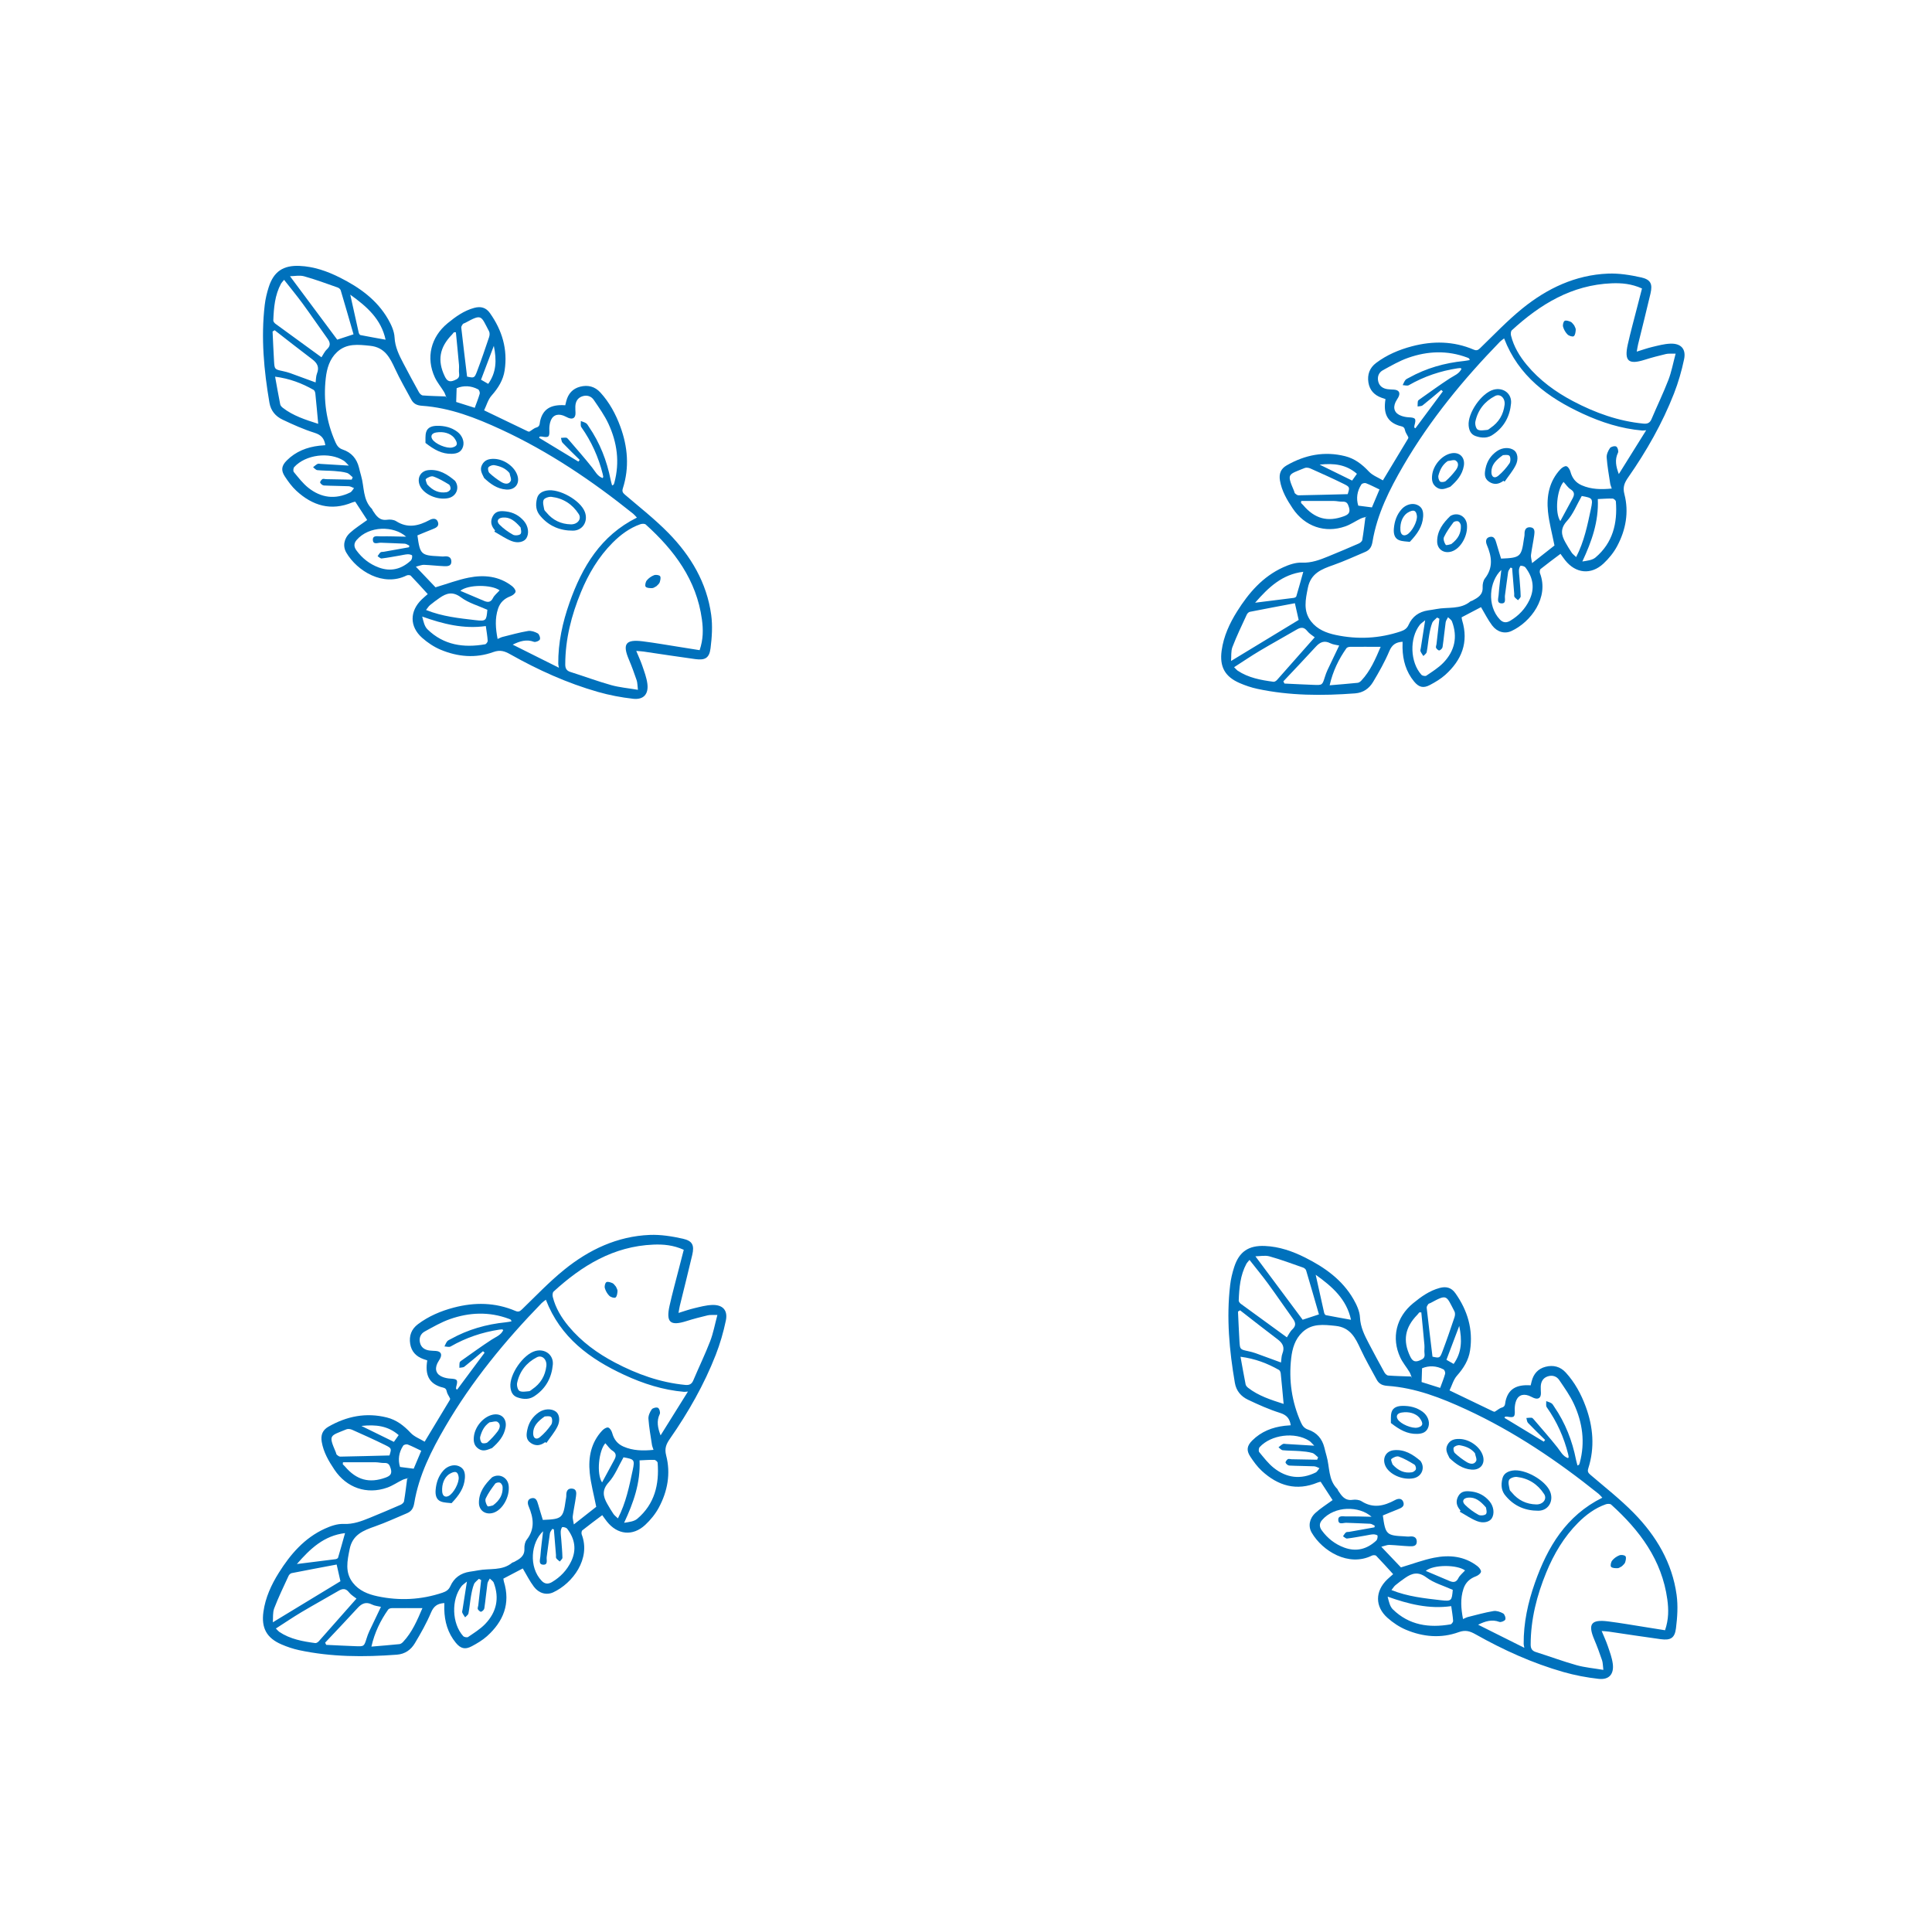 <?xml version="1.0" encoding="UTF-8"?><svg id="_イヤー_1" xmlns="http://www.w3.org/2000/svg" viewBox="0 0 500.727 500"><defs><style>.cls-1{fill:none;}.cls-2{fill:#0071bc;}</style></defs><g><path class="cls-2" d="M105.979,383.033c-.55,.158-1.134,.243-1.642,.487-1.346,.648-2.6,1.533-3.996,2.024-5.297,1.865-10.52,.028-13.657-4.645-1.498-2.232-2.839-4.519-3.3-7.23-.293-1.726,.188-3.035,1.739-3.924,4.746-2.723,9.776-3.726,15.141-2.386,2.475,.618,4.406,2.099,6.158,3.976,.955,1.024,2.432,1.562,3.638,2.297,2.275-3.769,4.355-7.211,6.428-10.658,.092-.154,.217-.387,.163-.512-.276-.64-.762-1.23-.879-1.889-.175-.982-.915-.916-1.547-1.122-3.014-.983-4.117-3.127-3.488-6.88-.33-.114-.674-.23-1.017-.352-1.878-.67-3.093-1.957-3.409-3.938-.328-2.058,.299-3.815,2.003-5.094,2.781-2.087,5.926-3.421,9.263-4.301,5.417-1.429,10.776-1.37,15.999,.853,.725,.308,1.111,.18,1.68-.37,3.604-3.484,7.075-7.146,10.959-10.292,6.431-5.208,13.753-8.684,22.173-9.031,2.856-.117,5.796,.359,8.604,.986,2.498,.558,3.002,1.702,2.421,4.199-1.022,4.389-2.139,8.756-3.207,13.134-.132,.54-.205,1.095-.352,1.899,1.457-.445,2.714-.898,4.005-1.205,1.543-.366,3.109-.796,4.678-.858,2.763-.109,4.15,1.36,3.586,4.048-.632,3.015-1.5,6.017-2.621,8.886-3.019,7.723-7.112,14.892-11.841,21.691-.961,1.381-1.493,2.5-1.004,4.384,1.212,4.67,.363,9.269-1.9,13.495-.888,1.658-2.149,3.205-3.53,4.492-3.227,3.006-7.197,2.578-9.931-.872-.404-.51-.77-1.05-1.208-1.65-1.761,1.327-3.487,2.592-5.155,3.929-.214,.172-.281,.772-.164,1.077,2.422,6.325-2.377,12.672-7.377,14.988-1.737,.804-3.698,.293-5.014-1.443-1.086-1.433-1.891-3.081-2.884-4.741-1.5,.786-3.227,1.692-5.028,2.636,.039,.243,.051,.516,.129,.769,1.757,5.713-.125,10.336-4.376,14.153-1.169,1.05-2.575,1.877-3.972,2.619-1.707,.907-2.865,.595-4.094-.894-2.09-2.533-2.936-5.507-3.005-8.741-.011-.506,.01-1.013,.016-1.571-1.735,.1-2.741,.766-3.452,2.456-1.157,2.75-2.649,5.377-4.184,7.945-1.012,1.693-2.533,2.815-4.673,2.976-8.506,.639-16.98,.622-25.363-1.18-1.55-.333-3.083-.856-4.54-1.485-3.849-1.661-5.256-4.255-4.679-8.436,.511-3.7,2.043-7.021,4.001-10.143,3.007-4.797,6.64-9.009,11.915-11.412,1.504-.685,3.243-1.298,4.842-1.227,2.525,.112,4.684-.722,6.887-1.623,2.647-1.083,5.283-2.193,7.903-3.339,.37-.162,.834-.557,.894-.905,.332-1.94,.553-3.899,.812-5.851l.449-.199-0-0v-0Zm35.497-46.194c-.439,.347-.797,.571-1.083,.865-9.493,9.776-18.112,20.238-24.991,32.05-3.616,6.209-6.846,12.601-8.034,19.782-.222,1.344-.732,2.151-1.891,2.639-2.739,1.154-5.443,2.409-8.242,3.394-3.059,1.076-5.859,2.132-6.615,5.899-.614,3.058-1.273,6.013,.834,8.721,1.605,2.062,3.935,2.987,6.385,3.506,5.685,1.206,11.305,.93,16.845-.928,.968-.325,1.623-.764,2.038-1.695,.967-2.172,2.685-3.384,5.023-3.744,.735-.113,1.472-.215,2.202-.357,2.943-.571,6.184,.189,8.777-1.959,.135-.112,.35-.123,.512-.209,1.41-.751,2.778-1.477,2.679-3.47-.038-.761,.141-1.712,.591-2.288,2.194-2.809,1.775-5.674,.513-8.661-.339-.803-.393-1.806,.7-2.09,1.16-.302,1.483,.634,1.742,1.544,.391,1.374,.825,2.737,1.229,4.068,4.989-.203,5.268-.448,5.921-5.092,.059-.418,.175-.838,.162-1.254-.032-1.04,.319-1.849,1.449-1.776,1.28,.083,1.181,1.16,1.059,2.04-.239,1.718-.611,3.417-.838,5.136-.072,.544,.14,1.126,.283,2.112l5.804-4.564c-.623-3.153-1.392-5.945-1.684-8.787-.414-4.027,.327-7.862,3.223-10.966,.39-.418,1.118-.9,1.551-.793,.447,.111,.896,.859,1.044,1.409,.443,1.651,1.344,2.835,2.917,3.527,2.478,1.09,5.05,1.116,7.795,.853-.169-.536-.347-.922-.407-1.325-.337-2.239-.747-4.474-.908-6.727-.057-.805,.375-1.751,.855-2.445,.255-.367,1.245-.606,1.623-.396,.36,.2,.653,1.203,.459,1.6-.894,1.829-.525,3.592,.211,5.539,2.286-3.661,4.572-7.323,7.09-11.356-.553,.041-.792,.091-1.025,.071-5.44-.472-10.56-2.114-15.478-4.392-8.942-4.141-16.565-9.702-20.32-19.481l-0,0Zm44.456,3.948c-1.134,.034-1.85-.059-2.506,.097-1.85,.438-3.696,.916-5.508,1.492-4.198,1.334-5.352,.349-4.385-3.981,.725-3.248,1.618-6.459,2.44-9.685,.414-1.624,.837-3.246,1.241-4.81-2.728-1.232-5.295-1.446-7.877-1.341-10.322,.419-18.513,5.433-25.865,12.175-.271,.249-.309,.952-.202,1.381,.713,2.873,2.237,5.37,4.087,7.598,3.31,3.986,7.444,7.002,12.017,9.408,5.726,3.013,11.728,5.173,18.218,5.8,.997,.096,1.66-.148,2.086-1.156,1.434-3.399,3.052-6.724,4.378-10.162,.81-2.101,1.216-4.358,1.876-6.813v0Zm-67.736,19.165l.298,.171c2.368-3.186,4.735-6.371,7.103-9.557l-.413-.381c-1.604,1.343-3.187,2.711-4.829,4.005-.314,.248-.859,.203-1.297,.293,.017-.457-.012-.923,.072-1.368,.036-.192,.284-.371,.472-.503,2.594-1.822,5.155-3.696,7.812-5.421,1.115-.724,2.411-1.158,3.024-2.483-.156-.099-.232-.187-.307-.186-.233,.003-.467,.029-.698,.064-4.488,.68-8.709,2.112-12.656,4.379-.396,.227-1.053,0-1.588-.016,.228-.446,.398-.938,.704-1.322,.22-.276,.615-.419,.943-.602,4.444-2.47,9.225-3.832,14.268-4.337,.476-.048,.947-.151,1.466-.236-.112-.271-.123-.388-.184-.427-.157-.099-.331-.173-.506-.238-5.103-1.902-10.236-1.69-15.278,.084-2.273,.8-4.403,2.04-6.53,3.204-1.07,.585-1.516,1.678-1.222,2.904,.296,1.238,1.213,1.852,2.431,2.02,.555,.077,1.12,.075,1.68,.116,1.286,.095,1.701,.846,1.093,1.997-.217,.411-.505,.785-.702,1.204-.769,1.636-.239,2.97,1.467,3.583,.607,.219,1.27,.352,1.915,.384,1.811,.091,2.002,.333,1.5,2.13-.047,.169-.027,.358-.038,.537l-0-0v-0Zm-25.803,54.348c-.586-.475-1.398-.93-1.925-1.607-.852-1.096-1.671-1.029-2.742-.402-3.193,1.868-6.441,3.644-9.619,5.536-2.199,1.31-4.319,2.753-6.612,4.225,.514,.506,.683,.733,.905,.882,2.817,1.879,6.048,2.458,9.312,2.893,.283,.038,.696-.233,.915-.479,3.227-3.624,6.431-7.268,9.766-11.048Zm-5.141-8.831c-3.924,.742-7.802,1.462-11.669,2.23-.306,.061-.657,.41-.796,.713-1.281,2.783-2.624,5.545-3.718,8.402-.425,1.11-.26,2.447-.359,3.625,6.016-3.652,11.781-7.152,17.523-10.638-.274-1.21-.569-2.515-.98-4.332v0Zm33.76,4.418c-.656,.554-1.097,.816-1.391,1.193-2.709,3.471-2.518,9.689,.43,12.94,.238,.262,1.003,.407,1.265,.228,1.523-1.041,3.136-2.032,4.406-3.343,2.95-3.049,3.772-6.685,2.243-10.72-.162-.428-.674-.724-1.024-1.081-.211,.437-.547,.856-.611,1.314-.298,2.13-.488,4.275-.802,6.403-.051,.346-.484,.775-.829,.885-.207,.066-.691-.358-.856-.666-.124-.232,.072-.628,.11-.953,.253-2.199,.501-4.398,.751-6.597l-.592-.311c-.436,.459-1.052,.847-1.267,1.393-.39,.991-.597,2.067-.779,3.124-.255,1.475-.368,2.976-.653,4.445-.074,.38-.564,.679-.863,1.015-.254-.405-.561-.787-.739-1.223-.093-.228,.031-.55,.074-.827,.35-2.253,.703-4.505,1.128-7.216Zm19.741-13.042c-3.138,2.905-3.792,9.271-.353,12.862,.78,.815,1.659,.901,2.657,.31,2.195-1.302,3.88-3.083,4.98-5.369,1.442-3,.967-5.836-1.018-8.429-.238-.311-.839-.478-1.256-.453-.174,.011-.416,.695-.434,1.081-.032,.695,.083,1.397,.134,2.096,.115,1.585,.272,3.17,.307,4.757,.007,.324-.445,.659-.685,.989-.313-.278-.684-.516-.916-.85-.137-.196-.047-.546-.07-.827-.181-2.218-.364-4.436-.546-6.654l-.414-.124c-.213,.379-.554,.738-.616,1.14-.314,2.034-.538,4.083-.831,6.121-.108,.752,.407,2.035-.851,2.014-1.372-.023-.851-1.344-.795-2.108,.159-2.182,.46-4.354,.709-6.556Zm-31.27,19.925c-2.783-.006-5.342-.024-7.901,0-.333,.003-.806,.127-.973,.365-1.989,2.833-3.502,5.888-4.349,9.604,2.574-.22,4.925-.401,7.269-.643,.33-.034,.69-.306,.934-.565,2.348-2.492,3.652-5.573,5.02-8.762Zm-25.218,8.945l.281,.57c2.551,.118,5.102,.257,7.654,.347,2.164,.076,2.157,.049,2.809-2.007,.198-.625,.416-1.25,.694-1.843,.984-2.102,1.997-4.19,3.031-6.349-.764-.186-1.6-.238-2.287-.587-1.566-.796-2.67-.315-3.771,.891-2.766,3.028-5.603,5.99-8.412,8.979Zm16.675-48.514c.558-1.776,.598-1.856-1.139-2.711-2.805-1.381-5.66-2.663-8.516-3.936-.435-.194-1.068-.301-1.48-.132-4.335,1.773-4.728,1.366-2.77,5.956,.092,.215,.104,.506,.258,.641,.252,.221,.594,.489,.894,.484,4.191-.074,8.382-.19,12.754-.301v0h0Zm64.821,1.273c.262,5.812-1.579,10.989-4.007,16.179,1.265-.196,2.582-.334,3.416-1.041,4.486-3.802,5.716-8.886,5.275-14.516-.022-.281-.542-.736-.843-.746-1.206-.04-2.416,.064-3.842,.124v0Zm-4.16-.796c-1.302,2.276-2.214,4.696-3.831,6.475-1.806,1.987-1.488,3.64-.393,5.573,.508,.896,1.037,1.783,1.616,2.634,.265,.389,.675,.678,1.157,1.147,2.1-4.074,2.93-8.307,3.827-12.484,.597-2.781,.382-2.827-2.376-3.344v0Zm-84.657,27.66c3.578-.443,6.8-.835,10.02-1.253,.238-.031,.599-.205,.653-.387,.617-2.066,1.185-4.146,1.809-6.372-5.425,.646-8.984,3.987-12.481,8.012Zm11.943-26.366l-.046,.507c.191,.193,.395,.375,.57,.581,2.974,3.514,6.314,4.416,10.52,2.877,1.157-.424,1.771-.937,1.324-2.37-.3-.963-.583-1.463-1.646-1.417-.74,.032-1.488-.179-2.234-.184-2.83-.02-5.66-0-8.489,.004v0Zm20.297-2.984c-1.239-.587-2.354-1.177-3.523-1.628-.314-.121-.991,.05-1.162,.31-1.157,1.76-1.386,3.675-.822,5.51,1.291,.166,2.413,.309,3.541,.454l1.964-4.647v-0Zm47.701-1.951c-1.697,1.888-2.337,7.931-.841,10.153,1.113-2.055,2.157-3.969,3.187-5.892,.493-.92,.564-1.681-.521-2.355-.687-.427-1.162-1.194-1.824-1.907v0Zm-54.798-.355l1.243-1.756c-2.776-2.405-5.908-2.784-9.666-2.377l8.424,4.132Z"/><path class="cls-2" d="M138.769,361.649c-1.463,1.119-3.06,1.064-4.67,.503-1.239-.432-1.699-1.457-1.813-2.705-.296-3.23,3.323-8.471,6.46-9.322,2.49-.676,4.761,.998,4.53,3.543-.299,3.292-1.731,6.049-4.507,7.982v0Zm-.815-1.608c2.137-1.437,3.348-3.464,3.647-5.997,.206-1.743-1.134-2.975-2.466-2.286-2.714,1.405-4.469,3.646-5.106,6.632-.14,.655,.141,1.82,.606,2.083,.642,.364,1.647,.141,2.488,.075,.288-.023,.554-.33,.83-.507Z"/><path class="cls-2" d="M127.527,375.285c-1.117,.397-2.19,1.017-3.43,.234-1.25-.79-1.424-1.964-1.271-3.261,.306-2.595,2.488-5.1,4.856-5.62,2.218-.487,3.739,1.016,3.354,3.247-.398,2.309-1.815,3.91-3.509,5.4v0Zm-.658-6.67c-1.427,.978-2.014,2.315-2.404,3.706-.135,.48,.06,1.262,.405,1.599,.245,.239,1.166,.161,1.483-.119,.953-.842,1.831-1.798,2.598-2.814,.572-.758,.956-1.828,.006-2.479-.457-.313-1.377,.051-2.088,.108v0Z"/><path class="cls-2" d="M127.532,382.866c1.865-1.114,4.064-.002,4.306,2.175,.318,2.863-1.577,6.243-3.927,7.007-1.996,.648-3.776-.505-3.787-2.582-.015-2.76,1.533-4.78,3.408-6.6v-0Zm.238,7.277c1.835-1.375,2.6-2.898,2.494-4.795-.022-.395-.347-.962-.678-1.1-.337-.14-1.051,.004-1.256,.279-.902,1.209-1.802,2.453-2.439,3.808-.24,.511,.077,1.469,.455,1.999,.157,.221,1.136-.144,1.425-.191Z"/><path class="cls-2" d="M141.31,373.74c-1.194,.903-2.435,1.112-3.737,.238-1.348-.905-1.168-2.228-.89-3.527,.396-1.848,1.399-3.336,2.951-4.409,1.441-.997,3.33-1.041,4.461-.182,.873,.663,1.182,2.277,.363,3.891-.76,1.497-1.883,2.811-2.846,4.205l-.303-.215Zm-.141-6.651c-1.841,1.309-2.982,2.509-2.987,4.364-.004,1.307,.807,1.793,1.779,.985,1.107-.921,2.094-2.041,2.91-3.229,.322-.469,.315-1.652-.034-1.968-.404-.367-1.349-.138-1.667-.152v-0Z"/><path class="cls-2" d="M117.034,389.563c-.813-.116-1.878-.081-2.785-.441-1.267-.503-1.438-1.831-1.345-2.98,.152-1.881,.734-3.651,2.066-5.102,1.016-1.107,2.637-1.616,3.933-1.079,1.381,.572,1.681,1.7,1.585,3.095-.174,2.533-1.484,4.429-3.454,6.508v0Zm-.697-7.47c-1.188,.878-1.858,2.495-1.738,4.418,.074,1.186,.749,1.619,1.62,1.212,1.308-.612,2.851-3.492,2.65-4.946-.194-1.403-.892-1.72-2.532-.685Z"/><path class="cls-2" d="M159.64,333.456c.139,.366,.429,.764,.403,1.14-.041,.589-.13,1.391-.514,1.671-.294,.214-1.233-.077-1.601-.436-.539-.525-.961-1.271-1.167-1.999-.132-.465,.054-1.316,.393-1.536,.343-.222,1.089,.035,1.588,.248,.351,.15,.583,.577,.897,.911v0Z"/></g><g><path class="cls-2" d="M354.33,133.897c-.55,.158-1.134,.243-1.642,.487-1.346,.648-2.6,1.533-3.996,2.024-5.297,1.865-10.52,.028-13.657-4.645-1.498-2.232-2.839-4.519-3.3-7.23-.293-1.726,.188-3.035,1.739-3.924,4.746-2.723,9.776-3.726,15.141-2.386,2.475,.618,4.406,2.099,6.158,3.976,.955,1.024,2.432,1.562,3.638,2.297,2.275-3.769,4.355-7.211,6.428-10.658,.092-.154,.217-.387,.163-.512-.276-.64-.762-1.23-.879-1.889-.175-.982-.915-.916-1.547-1.122-3.014-.983-4.117-3.127-3.488-6.88-.33-.114-.674-.23-1.017-.352-1.878-.67-3.093-1.957-3.409-3.938-.328-2.058,.299-3.815,2.003-5.094,2.781-2.087,5.926-3.421,9.263-4.301,5.417-1.429,10.776-1.37,15.999,.853,.725,.308,1.111,.18,1.68-.37,3.604-3.484,7.075-7.146,10.959-10.292,6.431-5.208,13.753-8.684,22.173-9.031,2.856-.117,5.796,.359,8.604,.986,2.498,.558,3.002,1.702,2.421,4.199-1.022,4.389-2.139,8.756-3.207,13.134-.132,.54-.205,1.095-.352,1.899,1.457-.445,2.714-.898,4.005-1.205,1.543-.366,3.109-.796,4.678-.858,2.763-.109,4.15,1.36,3.586,4.048-.632,3.015-1.5,6.017-2.621,8.886-3.019,7.723-7.112,14.892-11.841,21.691-.961,1.381-1.493,2.5-1.004,4.384,1.212,4.67,.363,9.269-1.9,13.495-.888,1.658-2.149,3.205-3.53,4.492-3.227,3.006-7.197,2.578-9.931-.872-.404-.51-.77-1.05-1.208-1.65-1.761,1.327-3.487,2.592-5.155,3.929-.214,.172-.281,.772-.164,1.077,2.422,6.325-2.377,12.672-7.377,14.988-1.737,.804-3.698,.293-5.014-1.443-1.086-1.433-1.891-3.081-2.884-4.741-1.5,.786-3.227,1.692-5.028,2.636,.039,.243,.051,.516,.129,.769,1.757,5.713-.125,10.336-4.376,14.153-1.169,1.05-2.575,1.877-3.972,2.619-1.707,.907-2.865,.595-4.094-.894-2.09-2.533-2.936-5.507-3.005-8.741-.011-.506,.01-1.013,.016-1.571-1.735,.1-2.741,.766-3.452,2.456-1.157,2.75-2.649,5.377-4.184,7.945-1.012,1.693-2.533,2.815-4.673,2.976-8.506,.639-16.98,.622-25.363-1.18-1.55-.333-3.083-.856-4.54-1.485-3.849-1.661-5.256-4.255-4.679-8.436,.511-3.7,2.043-7.021,4.001-10.143,3.008-4.797,6.64-9.009,11.915-11.412,1.504-.685,3.243-1.298,4.842-1.227,2.525,.112,4.684-.722,6.887-1.623,2.647-1.083,5.283-2.193,7.903-3.339,.37-.162,.834-.557,.894-.905,.332-1.94,.553-3.899,.812-5.851l.449-.199h-0Zm35.497-46.194c-.439,.347-.797,.571-1.083,.865-9.493,9.776-18.112,20.238-24.991,32.05-3.616,6.209-6.846,12.601-8.034,19.782-.222,1.344-.732,2.151-1.891,2.639-2.739,1.154-5.443,2.409-8.242,3.394-3.059,1.076-5.859,2.132-6.615,5.899-.614,3.058-1.273,6.013,.834,8.721,1.605,2.062,3.935,2.987,6.385,3.506,5.685,1.206,11.305,.93,16.845-.928,.968-.325,1.623-.764,2.038-1.695,.967-2.172,2.685-3.384,5.023-3.744,.735-.113,1.472-.215,2.202-.357,2.943-.571,6.184,.189,8.777-1.959,.135-.112,.35-.123,.512-.209,1.41-.751,2.778-1.477,2.679-3.47-.038-.761,.141-1.712,.591-2.288,2.194-2.809,1.775-5.674,.513-8.661-.339-.803-.393-1.806,.7-2.09,1.16-.302,1.483,.634,1.742,1.544,.391,1.374,.825,2.737,1.229,4.068,4.989-.203,5.268-.448,5.921-5.092,.059-.418,.175-.838,.162-1.254-.032-1.04,.319-1.849,1.449-1.776,1.28,.083,1.181,1.16,1.059,2.04-.239,1.718-.611,3.417-.838,5.136-.072,.544,.14,1.126,.283,2.112,2.315-1.82,4.238-3.332,5.804-4.564-.623-3.153-1.392-5.945-1.684-8.787-.414-4.027,.327-7.862,3.223-10.966,.39-.418,1.118-.9,1.551-.793,.447,.111,.896,.859,1.044,1.409,.443,1.651,1.344,2.835,2.917,3.527,2.478,1.09,5.05,1.116,7.795,.853-.169-.536-.347-.922-.407-1.325-.337-2.239-.747-4.474-.908-6.727-.057-.805,.375-1.751,.855-2.445,.255-.367,1.245-.606,1.623-.396,.36,.2,.653,1.203,.459,1.6-.894,1.829-.525,3.592,.211,5.539,2.286-3.661,4.572-7.323,7.09-11.356-.553,.041-.792,.091-1.025,.071-5.44-.472-10.56-2.114-15.478-4.392-8.942-4.141-16.565-9.702-20.32-19.481v-0h0Zm44.456,3.948c-1.134,.034-1.85-.059-2.506,.097-1.85,.438-3.696,.916-5.508,1.492-4.198,1.334-5.352,.349-4.385-3.981,.725-3.248,1.618-6.459,2.44-9.685,.414-1.624,.837-3.246,1.241-4.81-2.728-1.232-5.295-1.446-7.877-1.341-10.322,.419-18.513,5.433-25.865,12.175-.271,.249-.309,.952-.202,1.381,.713,2.873,2.237,5.37,4.087,7.598,3.31,3.986,7.444,7.002,12.017,9.408,5.726,3.013,11.728,5.173,18.219,5.8,.997,.096,1.66-.148,2.086-1.156,1.434-3.399,3.052-6.724,4.378-10.162,.81-2.101,1.216-4.358,1.876-6.813v0Zm-67.736,19.165l.298,.171c2.368-3.186,4.735-6.371,7.103-9.557l-.413-.381c-1.604,1.343-3.187,2.711-4.829,4.005-.314,.248-.859,.203-1.297,.293,.017-.457-.012-.923,.072-1.368,.036-.192,.284-.371,.472-.503,2.594-1.822,5.155-3.696,7.812-5.421,1.115-.724,2.411-1.158,3.024-2.483-.156-.099-.232-.187-.307-.186-.233,.003-.467,.029-.698,.064-4.488,.68-8.709,2.112-12.656,4.379-.396,.227-1.053,0-1.588-.016,.228-.446,.398-.938,.704-1.322,.22-.276,.615-.419,.943-.602,4.444-2.47,9.225-3.832,14.268-4.337,.476-.048,.947-.151,1.466-.236-.112-.271-.123-.388-.184-.427-.157-.099-.331-.173-.506-.238-5.103-1.902-10.237-1.69-15.278,.084-2.273,.8-4.402,2.04-6.53,3.204-1.069,.585-1.516,1.678-1.222,2.904,.296,1.238,1.213,1.852,2.431,2.02,.555,.077,1.12,.075,1.68,.116,1.286,.095,1.701,.846,1.093,1.997-.217,.411-.505,.785-.702,1.204-.769,1.636-.239,2.97,1.467,3.583,.607,.219,1.27,.352,1.915,.384,1.811,.091,2.002,.333,1.5,2.13-.047,.169-.027,.358-.038,.537v0h0Zm-25.803,54.348c-.586-.475-1.398-.93-1.925-1.607-.852-1.096-1.671-1.029-2.742-.402-3.193,1.868-6.441,3.644-9.619,5.536-2.199,1.31-4.319,2.753-6.612,4.225,.514,.506,.683,.733,.905,.882,2.817,1.879,6.048,2.458,9.312,2.893,.283,.038,.696-.233,.915-.479,3.227-3.624,6.431-7.268,9.766-11.049v-0h0Zm-5.141-8.831c-3.924,.742-7.802,1.462-11.669,2.23-.306,.061-.657,.41-.796,.713-1.281,2.783-2.624,5.545-3.718,8.402-.425,1.11-.26,2.447-.359,3.625,6.016-3.652,11.781-7.152,17.523-10.638l-.98-4.332Zm33.76,4.418c-.656,.554-1.097,.816-1.391,1.193-2.709,3.471-2.518,9.689,.43,12.94,.238,.262,1.003,.407,1.265,.228,1.523-1.041,3.136-2.032,4.406-3.343,2.95-3.049,3.772-6.685,2.243-10.72-.162-.428-.674-.724-1.024-1.081-.211,.437-.547,.856-.611,1.314-.298,2.13-.488,4.275-.802,6.403-.051,.346-.484,.775-.829,.885-.207,.066-.691-.358-.856-.666-.124-.232,.072-.628,.11-.953,.253-2.199,.501-4.398,.751-6.597l-.592-.311c-.436,.459-1.052,.847-1.267,1.393-.39,.991-.597,2.067-.779,3.124-.255,1.475-.368,2.976-.653,4.445-.074,.38-.564,.679-.863,1.015-.254-.405-.561-.787-.739-1.223-.093-.228,.031-.55,.074-.827,.35-2.253,.703-4.505,1.128-7.216l0,0-0-0Zm19.741-13.042c-3.138,2.905-3.792,9.271-.353,12.862,.78,.815,1.659,.901,2.657,.31,2.195-1.302,3.88-3.083,4.98-5.369,1.442-3,.967-5.836-1.018-8.429-.238-.311-.839-.478-1.256-.453-.174,.011-.416,.695-.434,1.081-.032,.695,.083,1.397,.134,2.096,.115,1.585,.272,3.17,.307,4.757,.007,.324-.445,.659-.685,.989-.313-.278-.684-.516-.916-.85-.137-.196-.047-.546-.07-.827-.181-2.218-.364-4.436-.546-6.654l-.414-.124c-.213,.379-.554,.738-.616,1.14-.314,2.034-.538,4.083-.831,6.121-.108,.752,.407,2.035-.851,2.014-1.372-.023-.851-1.344-.795-2.108,.159-2.182,.46-4.354,.709-6.556l-0,0Zm-31.27,19.925c-2.783-.006-5.342-.024-7.901,0-.333,.003-.806,.127-.973,.365-1.989,2.833-3.502,5.888-4.349,9.604,2.574-.22,4.925-.401,7.269-.643,.33-.034,.69-.306,.934-.565,2.348-2.492,3.652-5.573,5.02-8.762v0h-0Zm-25.218,8.945l.281,.57c2.551,.118,5.102,.257,7.654,.347,2.164,.076,2.157,.049,2.809-2.007,.198-.625,.416-1.25,.694-1.843,.984-2.102,1.997-4.19,3.031-6.349-.764-.186-1.6-.238-2.287-.587-1.566-.796-2.67-.315-3.771,.891-2.766,3.028-5.603,5.99-8.412,8.979h0Zm16.675-48.514c.558-1.776,.598-1.856-1.139-2.711-2.805-1.381-5.66-2.663-8.516-3.936-.435-.194-1.068-.3-1.48-.132-4.335,1.773-4.728,1.366-2.77,5.956,.092,.215,.104,.506,.258,.641,.252,.221,.594,.489,.894,.484,4.191-.074,8.382-.19,12.754-.301h0Zm64.821,1.273c.262,5.812-1.579,10.989-4.007,16.179,1.265-.196,2.582-.334,3.416-1.041,4.486-3.802,5.716-8.886,5.275-14.516-.022-.281-.542-.736-.843-.746-1.206-.04-2.416,.064-3.842,.124h0Zm-4.16-.796c-1.302,2.276-2.214,4.696-3.831,6.475-1.806,1.987-1.488,3.64-.393,5.573,.508,.896,1.037,1.783,1.616,2.634,.265,.389,.675,.678,1.157,1.147,2.1-4.074,2.93-8.307,3.827-12.484,.597-2.781,.382-2.827-2.376-3.344h-0Zm-84.657,27.66c3.578-.443,6.8-.835,10.02-1.253,.238-.031,.599-.205,.653-.387,.617-2.066,1.185-4.146,1.809-6.372-5.425,.646-8.984,3.987-12.481,8.012Zm11.943-26.366l-.046,.507c.191,.193,.395,.375,.57,.581,2.974,3.514,6.314,4.416,10.52,2.877,1.157-.424,1.771-.937,1.324-2.37-.3-.963-.583-1.463-1.646-1.417-.74,.032-1.488-.179-2.234-.184-2.83-.02-5.66-0-8.489,.004h0l0,0Zm20.297-2.984c-1.239-.587-2.354-1.177-3.523-1.628-.314-.121-.991,.05-1.162,.31-1.157,1.76-1.386,3.675-.822,5.51,1.291,.166,2.413,.309,3.542,.454l1.964-4.647h0Zm47.701-1.951c-1.697,1.888-2.337,7.931-.841,10.153,1.113-2.055,2.157-3.969,3.187-5.892,.493-.92,.564-1.681-.521-2.355-.687-.427-1.162-1.194-1.824-1.907Zm-54.798-.355l1.243-1.756c-2.776-2.405-5.908-2.784-9.666-2.377,2.996,1.47,5.614,2.754,8.424,4.132h0Z"/><path class="cls-2" d="M387.121,112.514c-1.463,1.119-3.06,1.064-4.67,.503-1.239-.432-1.699-1.457-1.813-2.705-.296-3.23,3.323-8.471,6.46-9.322,2.49-.676,4.761,.998,4.53,3.543-.299,3.292-1.731,6.049-4.507,7.982h0Zm-.815-1.608c2.137-1.437,3.348-3.464,3.647-5.997,.206-1.743-1.134-2.975-2.466-2.286-2.714,1.405-4.469,3.646-5.106,6.632-.14,.655,.141,1.82,.606,2.083,.642,.364,1.647,.141,2.488,.075,.288-.023,.554-.33,.83-.507Z"/><path class="cls-2" d="M375.878,126.15c-1.117,.397-2.19,1.017-3.43,.234-1.25-.79-1.424-1.964-1.271-3.261,.306-2.595,2.487-5.1,4.856-5.62,2.218-.487,3.739,1.016,3.354,3.247-.398,2.309-1.815,3.91-3.509,5.4h-0Zm-.658-6.67c-1.427,.978-2.014,2.315-2.404,3.706-.135,.48,.06,1.262,.405,1.599,.245,.239,1.166,.161,1.483-.119,.953-.842,1.831-1.798,2.598-2.814,.572-.758,.956-1.828,.006-2.479-.457-.313-1.377,.051-2.088,.108h-0Z"/><path class="cls-2" d="M375.883,133.731c1.865-1.114,4.064-.002,4.306,2.175,.318,2.863-1.577,6.243-3.927,7.007-1.996,.648-3.776-.505-3.787-2.582-.015-2.76,1.533-4.78,3.408-6.6v0Zm.238,7.277c1.835-1.375,2.6-2.898,2.494-4.795-.022-.395-.347-.962-.678-1.1-.337-.14-1.051,.004-1.256,.279-.902,1.209-1.802,2.453-2.439,3.808-.24,.511,.077,1.469,.455,1.999,.157,.221,1.136-.144,1.425-.191h-0Z"/><path class="cls-2" d="M389.661,124.605c-1.194,.903-2.435,1.112-3.737,.238-1.348-.905-1.168-2.228-.89-3.527,.396-1.848,1.399-3.336,2.951-4.409,1.441-.997,3.33-1.041,4.461-.182,.873,.663,1.182,2.277,.363,3.891-.76,1.497-1.883,2.811-2.846,4.205l-.303-.215h-0Zm-.141-6.651c-1.841,1.309-2.982,2.509-2.987,4.364-.004,1.307,.807,1.793,1.779,.985,1.107-.921,2.094-2.041,2.91-3.229,.322-.469,.315-1.652-.034-1.968-.404-.367-1.349-.138-1.667-.152h-0Z"/><path class="cls-2" d="M365.385,140.428c-.813-.116-1.878-.081-2.785-.441-1.267-.503-1.438-1.831-1.345-2.98,.152-1.881,.734-3.651,2.066-5.102,1.016-1.107,2.637-1.616,3.933-1.079,1.381,.572,1.681,1.7,1.585,3.095-.174,2.533-1.484,4.429-3.454,6.508Zm-.697-7.47c-1.188,.878-1.858,2.495-1.738,4.418,.074,1.186,.749,1.619,1.62,1.212,1.308-.612,2.851-3.492,2.65-4.946-.194-1.403-.892-1.72-2.532-.685h0l-0-0Z"/><path class="cls-2" d="M407.991,84.321c.14,.366,.429,.764,.403,1.14-.041,.589-.13,1.391-.514,1.671-.294,.214-1.233-.077-1.6-.436-.539-.525-.961-1.271-1.167-1.999-.132-.465,.054-1.316,.393-1.536,.343-.222,1.089,.035,1.588,.248,.351,.15,.583,.577,.897,.912Z"/></g><g><path class="cls-2" d="M115.728,103.167c-.209-.532-.349-1.106-.64-1.589-.772-1.279-1.772-2.444-2.393-3.787-2.357-5.097-1.022-10.47,3.334-14.034,2.081-1.702,4.23-3.253,6.886-3.968,1.69-.455,3.039-.099,4.071,1.361,3.159,4.467,4.632,9.38,3.805,14.848-.382,2.523-1.673,4.585-3.377,6.506-.929,1.048-1.325,2.569-1.943,3.839,3.967,1.909,7.59,3.654,11.217,5.392,.162,.077,.406,.18,.525,.114,.611-.335,1.152-.874,1.798-1.053,.961-.266,.825-.998,.971-1.646,.694-3.093,2.724-4.394,6.52-4.122,.082-.339,.165-.693,.254-1.046,.49-1.933,1.656-3.264,3.598-3.765,2.018-.521,3.826-.062,5.261,1.513,2.341,2.572,3.965,5.576,5.157,8.816,1.934,5.258,2.381,10.599,.661,16.008-.239,.75-.074,1.123,.527,1.637,3.809,3.259,7.782,6.368,11.281,9.938,5.792,5.91,9.944,12.872,11.084,21.221,.387,2.832,.19,5.804-.169,8.659-.32,2.54-1.411,3.149-3.952,2.807-4.466-.603-8.918-1.303-13.378-1.952-.55-.08-1.109-.1-1.924-.171,.58,1.408,1.151,2.617,1.577,3.874,.51,1.502,1.086,3.02,1.296,4.576,.369,2.74-.962,4.259-3.691,3.952-3.061-.344-6.132-.925-9.094-1.77-7.973-2.277-15.497-5.674-22.712-9.74-1.466-.826-2.63-1.25-4.459-.585-4.534,1.648-9.193,1.236-13.614-.617-1.735-.727-3.394-1.837-4.805-3.09-3.297-2.929-3.246-6.921-.07-9.969,.47-.451,.973-.866,1.528-1.358-1.488-1.628-2.91-3.226-4.398-4.761-.191-.197-.795-.206-1.088-.061-6.068,3.009-12.84-1.169-15.618-5.928-.965-1.653-.641-3.654,.963-5.128,1.324-1.217,2.889-2.173,4.448-3.319-.925-1.419-1.989-3.053-3.099-4.757-.239,.062-.509,.1-.753,.201-5.522,2.289-10.301,.851-14.503-3.02-1.155-1.064-2.112-2.386-2.982-3.707-1.064-1.614-.863-2.796,.503-4.16,2.324-2.32,5.206-3.443,8.418-3.817,.503-.059,1.01-.086,1.565-.132-.263-1.717-1.021-2.657-2.771-3.205-2.847-.892-5.603-2.13-8.305-3.415-1.781-.848-3.042-2.256-3.404-4.371-1.439-8.408-2.222-16.845-1.221-25.361,.185-1.574,.561-3.15,1.049-4.66,1.29-3.989,3.74-5.635,7.956-5.455,3.732,.159,7.183,1.371,10.476,3.025,5.06,2.541,9.596,5.759,12.486,10.784,.824,1.433,1.598,3.106,1.679,4.705,.127,2.524,1.161,4.595,2.266,6.703,1.328,2.533,2.682,5.052,4.071,7.553,.196,.353,.633,.778,.986,.804,1.963,.148,3.934,.182,5.902,.256l.24,.428h-0Zm49.34,30.976c-.387-.404-.643-.739-.963-.996-10.629-8.527-21.858-16.12-34.266-21.853-6.523-3.014-13.191-5.625-20.453-6.13-1.359-.094-2.211-.526-2.806-1.633-1.407-2.618-2.913-5.191-4.157-7.885-1.36-2.944-2.676-5.632-6.497-6.028-3.102-.322-6.107-.699-8.603,1.653-1.902,1.792-2.602,4.2-2.888,6.688-.663,5.774,.141,11.342,2.515,16.682,.415,.933,.913,1.544,1.88,1.868,2.254,.757,3.622,2.354,4.201,4.647,.182,.721,.353,1.446,.563,2.159,.846,2.876,.396,6.174,2.78,8.553,.124,.124,.155,.337,.257,.49,.881,1.332,1.733,2.626,3.708,2.34,.754-.109,1.718-.021,2.334,.372,3.003,1.919,5.816,1.231,8.671-.307,.768-.414,1.76-.561,2.147,.499,.41,1.126-.491,1.536-1.373,1.88-1.331,.519-2.647,1.079-3.933,1.608,.673,4.948,.944,5.202,5.628,5.414,.422,.019,.851,.095,1.264,.043,1.032-.13,1.871,.143,1.905,1.275,.039,1.282-1.043,1.286-1.931,1.247-1.733-.075-3.459-.285-5.192-.35-.549-.02-1.108,.246-2.075,.481l5.091,5.348c3.08-.918,5.787-1.947,8.588-2.506,3.97-.792,7.858-.417,11.221,2.173,.453,.349,1.002,1.028,.936,1.469-.068,.455-.771,.973-1.304,1.172-1.602,.597-2.696,1.606-3.236,3.237-.851,2.57-.634,5.133-.113,7.841,.518-.219,.885-.432,1.281-.531,2.197-.547,4.384-1.167,6.611-1.539,.796-.133,1.779,.208,2.515,.621,.39,.219,.721,1.182,.548,1.578-.165,.377-1.136,.764-1.549,.608-1.906-.718-3.626-.184-5.494,.733,3.861,1.93,7.722,3.86,11.975,5.986-.093-.546-.166-.78-.168-1.014-.044-5.46,1.107-10.712,2.91-15.823,3.278-9.293,8.094-17.407,17.475-22.069l0,0Zm.268,44.63c-.141-1.126-.116-1.847-.333-2.486-.611-1.801-1.261-3.593-2.005-5.342-1.724-4.053-.853-5.295,3.549-4.742,3.302,.415,6.583,1.001,9.873,1.515,1.656,.259,3.31,.527,4.906,.781,.969-2.832,.94-5.408,.592-7.968-1.392-10.236-7.157-17.918-14.563-24.6-.273-.247-.977-.218-1.394-.071-2.792,.981-5.135,2.735-7.178,4.787-3.655,3.672-6.267,8.072-8.231,12.852-2.459,5.985-4.042,12.164-4.053,18.685-.002,1.001,.304,1.639,1.348,1.967,3.519,1.106,6.982,2.403,10.53,3.399,2.168,.608,4.453,.799,6.96,1.224Zm-25.476-65.624l-.142,.313c3.395,2.056,6.79,4.112,10.185,6.168l.341-.447c-1.488-1.47-3-2.917-4.443-4.43-.276-.289-.283-.836-.414-1.263,.457-.026,.918-.099,1.368-.057,.194,.018,.396,.248,.545,.423,2.059,2.41,4.166,4.783,6.134,7.265,.826,1.041,1.38,2.291,2.758,2.776,.083-.165,.164-.249,.156-.323-.025-.232-.073-.462-.13-.689-1.101-4.404-2.925-8.471-5.555-12.186-.264-.372-.099-1.048-.134-1.583,.466,.185,.972,.307,1.383,.576,.296,.193,.475,.572,.688,.882,2.878,4.191,4.686,8.822,5.665,13.795,.092,.469,.239,.928,.373,1.437,.259-.137,.375-.159,.408-.224,.083-.165,.141-.346,.189-.526,1.412-5.26,.716-10.35-1.527-15.201-1.011-2.187-2.447-4.19-3.807-6.198-.684-1.009-1.813-1.35-3.007-.943-1.204,.411-1.729,1.382-1.782,2.611-.024,.559,.031,1.122,.043,1.683,.027,1.289-.681,1.773-1.885,1.277-.429-.177-.829-.429-1.265-.585-1.701-.611-2.979,.043-3.429,1.798-.16,.625-.23,1.298-.201,1.943,.081,1.812-.143,2.025-1.979,1.694-.173-.031-.359,.007-.538,.013l-0-0Zm-56.542-20.555c.418-.628,.794-1.48,1.418-2.068,1.011-.951,.866-1.76,.141-2.767-2.162-3.002-4.236-6.068-6.42-9.053-1.512-2.066-3.149-4.04-4.83-6.183-.455,.559-.666,.749-.792,.984-1.605,2.982-1.876,6.253-2.001,9.544-.011,.285,.297,.671,.563,.865,3.912,2.87,7.843,5.716,11.921,8.679Zm8.306-5.952c-1.109-3.837-2.192-7.629-3.323-11.407-.089-.299-.47-.615-.785-.725-2.891-1.012-5.768-2.089-8.715-2.908-1.145-.318-2.46-.028-3.642-.015,4.204,5.644,8.232,11.052,12.245,16.44l4.22-1.385Zm-1.21,34.027c-.613-.6-.916-1.015-1.319-1.272-3.711-2.369-9.884-1.591-12.842,1.65-.239,.262-.31,1.037-.107,1.281,1.18,1.418,2.319,2.93,3.745,4.07,3.314,2.649,7.012,3.124,10.884,1.221,.411-.202,.657-.74,.979-1.121-.455-.169-.904-.463-1.366-.484-2.149-.095-4.302-.082-6.45-.194-.349-.018-.817-.408-.959-.742-.085-.2,.291-.722,.582-.915,.219-.145,.632,.013,.96,.019,2.213,.044,4.426,.083,6.639,.124l.253-.619c-.498-.39-.942-.967-1.506-1.13-1.023-.295-2.114-.399-3.184-.481-1.493-.114-2.998-.085-4.486-.23-.385-.038-.729-.497-1.092-.763,.379-.291,.731-.633,1.148-.851,.218-.114,.551-.021,.831-.004,2.276,.135,4.551,.275,7.29,.441h-0Zm14.848,18.421c-3.188-2.849-9.588-2.899-12.838,.864-.737,.854-.741,1.737-.057,2.674,1.504,2.063,3.435,3.572,5.815,4.45,3.123,1.153,5.901,.412,8.295-1.809,.287-.266,.397-.881,.332-1.293-.027-.172-.731-.349-1.117-.33-.695,.034-1.383,.215-2.074,.332-1.567,.264-3.13,.57-4.707,.755-.322,.038-.698-.38-1.049-.589,.247-.338,.449-.729,.759-.992,.183-.155,.54-.098,.816-.147,2.191-.389,4.382-.781,6.573-1.172l.084-.424c-.397-.176-.787-.482-1.193-.506-2.055-.12-4.115-.15-6.172-.249-.759-.037-1.988,.598-2.086-.657-.107-1.368,1.258-.974,2.024-.991,2.188-.048,4.378,.047,6.594,.086l0-0Zm-22.789-29.249c-.257-2.771-.48-5.32-.746-7.865-.035-.331-.203-.79-.455-.934-3.008-1.712-6.193-2.93-9.972-3.423,.462,2.542,.864,4.865,1.326,7.176,.065,.325,.37,.658,.65,.876,2.703,2.102,5.893,3.11,9.197,4.17Zm-11.287-24.26l-.541,.333c.124,2.551,.226,5.103,.378,7.653,.128,2.162,.155,2.152,2.264,2.607,.641,.138,1.284,.297,1.9,.517,2.185,.781,4.359,1.592,6.607,2.418,.113-.778,.086-1.616,.368-2.332,.644-1.635,.061-2.688-1.243-3.67-3.275-2.468-6.492-5.012-9.733-7.526Zm49.872,12.019c1.821,.388,1.904,.42,2.591-1.39,1.11-2.923,2.117-5.886,3.114-8.85,.152-.451,.198-1.092-.009-1.486-2.175-4.148-1.806-4.578-6.191-2.195-.205,.111-.494,.151-.614,.317-.196,.272-.431,.638-.397,.935,.469,4.166,.981,8.327,1.504,12.669h-0Zm4.854,64.652c-5.762,.81-11.089-.534-16.485-2.461,.314,1.24,.576,2.539,1.359,3.303,4.208,4.107,9.386,4.852,14.95,3.881,.278-.049,.682-.609,.663-.909-.074-1.204-.292-2.399-.487-3.813Zm.399-4.217c-2.388-1.081-4.884-1.761-6.808-3.203-2.148-1.61-3.764-1.138-5.585,.135-.844,.59-1.678,1.201-2.469,1.858-.362,.3-.611,.736-1.032,1.26,4.254,1.706,8.547,2.132,12.79,2.631,2.825,.332,2.851,.113,3.105-2.681h-0Zm-35.531-81.666c.778,3.52,1.473,6.691,2.194,9.856,.053,.234,.261,.577,.447,.614,2.115,.419,4.24,.789,6.515,1.199-1.155-5.34-4.817-8.567-9.155-11.669Zm27.376,9.748l-.51,.002c-.174,.208-.336,.429-.525,.623-3.217,3.292-3.8,6.703-1.871,10.744,.531,1.112,1.1,1.674,2.484,1.094,.93-.389,1.401-.719,1.255-1.772-.102-.734,.037-1.499-.028-2.241-.247-2.819-.534-5.634-.806-8.451Zm4.888,19.576c.467-1.289,.949-2.455,1.288-3.661,.091-.324-.143-.982-.418-1.127-1.861-.986-3.789-1.032-5.563-.298l-.118,3.569c1.617,.51,3.208,1.011,4.811,1.517Zm6.447,47.304c-2.04-1.511-8.116-1.578-10.187,.121,2.151,.914,4.155,1.773,6.166,2.616,.963,.404,1.727,.402,2.295-.741,.36-.724,1.079-1.27,1.726-1.996Zm-4.821-54.587l1.865,1.072c2.132-2.991,2.214-6.145,1.453-9.848-1.18,3.121-2.212,5.849-3.318,8.776h-0Z"/><path class="cls-2" d="M140.113,133.792c-1.252-1.351-1.348-2.946-.941-4.601,.313-1.274,1.29-1.829,2.521-2.06,3.187-.6,8.747,2.508,9.891,5.551,.908,2.415-.544,4.834-3.099,4.844-3.305,.014-6.185-1.153-8.372-3.734Zm1.524-.963c1.633,1.992,3.765,3.006,6.315,3.064,1.755,.041,2.855-1.41,2.043-2.671-1.655-2.569-4.052-4.105-7.084-4.457-.666-.077-1.798,.313-2.017,.8-.302,.674,.015,1.653,.16,2.484,.05,.285,.381,.52,.583,.778Z"/><path class="cls-2" d="M125.476,123.888c-.5-1.075-1.22-2.084-.557-3.393,.668-1.319,1.82-1.603,3.126-1.573,2.612,.06,5.312,1.995,6.054,4.303,.695,2.162-.659,3.818-2.916,3.646-2.336-.178-4.064-1.437-5.707-2.983h0Zm6.578-1.285c-1.108-1.328-2.494-1.786-3.916-2.044-.491-.089-1.25,.179-1.553,.554-.215,.266-.05,1.176,.258,1.465,.928,.87,1.962,1.653,3.047,2.32,.809,.498,1.91,.779,2.468-.228,.269-.484-.18-1.366-.305-2.068Z"/><path class="cls-2" d="M117.929,124.608c1.285,1.751,.386,4.046-1.759,4.492-2.82,.587-6.365-.98-7.346-3.248-.834-1.926,.146-3.806,2.213-4.014,2.746-.276,4.904,1.075,6.892,2.77h0Zm-7.222,.924c1.543,1.697,3.131,2.315,5.009,2.03,.392-.059,.925-.436,1.031-.779,.108-.348-.103-1.046-.397-1.224-1.288-.784-2.612-1.562-4.021-2.069-.532-.191-1.455,.215-1.947,.641-.205,.177,.251,1.117,.325,1.401h0v0Z"/><path class="cls-2" d="M128.316,137.463c-1.012-1.103-1.337-2.319-.589-3.698,.774-1.427,2.108-1.373,3.427-1.219,1.877,.22,3.453,1.078,4.668,2.521,1.128,1.34,1.351,3.217,.603,4.424-.578,.932-2.156,1.392-3.839,.729-1.563-.615-2.976-1.609-4.455-2.436l.185-.322Zm6.608-.769c-1.477-1.709-2.779-2.731-4.626-2.562-1.302,.12-1.709,.973-.812,1.864,1.021,1.015,2.23,1.892,3.489,2.592,.498,.277,1.674,.157,1.956-.22,.327-.437,.01-1.356-.007-1.674Z"/><path class="cls-2" d="M110.271,114.789c.038-.82-.097-1.877,.176-2.815,.382-1.309,1.687-1.604,2.84-1.62,1.886-.026,3.704,.386,5.275,1.575,1.198,.907,1.858,2.473,1.446,3.814-.439,1.428-1.534,1.834-2.931,1.87-2.538,.066-4.55-1.059-6.805-2.824h0Zm7.371-1.4c-.986-1.099-2.66-1.614-4.563-1.313-1.174,.186-1.541,.898-1.054,1.727,.732,1.244,3.746,2.509,5.174,2.171,1.378-.326,1.628-1.051,.442-2.586Z"/><path class="cls-2" d="M170.151,151.906c-.351,.173-.72,.499-1.097,.509-.591,.015-1.397,.002-1.712-.354-.241-.272-.039-1.234,.283-1.635,.472-.586,1.175-1.077,1.88-1.351,.451-.175,1.316-.071,1.567,.247,.253,.321,.068,1.088-.097,1.604-.116,.363-.519,.635-.823,.979Z"/></g><g><path class="cls-2" d="M365.941,357.167c-.209-.532-.349-1.106-.64-1.589-.772-1.279-1.772-2.444-2.393-3.787-2.357-5.097-1.022-10.47,3.334-14.034,2.081-1.702,4.23-3.253,6.886-3.968,1.69-.455,3.039-.099,4.071,1.361,3.159,4.467,4.632,9.38,3.805,14.848-.382,2.523-1.673,4.585-3.377,6.506-.929,1.048-1.325,2.569-1.943,3.839,3.967,1.909,7.59,3.654,11.217,5.392,.162,.077,.406,.18,.525,.114,.612-.335,1.152-.874,1.798-1.053,.961-.266,.825-.998,.971-1.646,.694-3.093,2.724-4.394,6.52-4.122,.082-.339,.165-.693,.254-1.046,.49-1.933,1.656-3.264,3.598-3.765,2.018-.521,3.826-.062,5.261,1.513,2.341,2.572,3.965,5.576,5.157,8.816,1.934,5.258,2.381,10.599,.661,16.008-.239,.75-.074,1.123,.527,1.637,3.809,3.259,7.782,6.368,11.281,9.938,5.792,5.91,9.944,12.872,11.084,21.221,.387,2.832,.19,5.804-.169,8.659-.32,2.54-1.411,3.149-3.952,2.807-4.466-.603-8.918-1.303-13.378-1.952-.55-.08-1.109-.1-1.924-.171,.58,1.408,1.151,2.617,1.577,3.874,.51,1.502,1.086,3.02,1.296,4.576,.369,2.74-.962,4.259-3.691,3.952-3.061-.344-6.132-.925-9.094-1.77-7.973-2.277-15.497-5.674-22.712-9.74-1.466-.826-2.63-1.25-4.459-.585-4.534,1.648-9.193,1.236-13.614-.617-1.735-.727-3.394-1.837-4.805-3.09-3.297-2.929-3.246-6.921-.07-9.969,.47-.451,.973-.866,1.528-1.358-1.488-1.628-2.91-3.226-4.398-4.761-.191-.197-.795-.206-1.088-.061-6.068,3.009-12.84-1.169-15.618-5.928-.965-1.653-.641-3.654,.963-5.128,1.324-1.217,2.889-2.173,4.448-3.319-.924-1.419-1.989-3.053-3.099-4.757-.239,.062-.509,.1-.753,.201-5.522,2.289-10.301,.851-14.503-3.02-1.155-1.064-2.112-2.386-2.982-3.707-1.064-1.614-.863-2.796,.503-4.16,2.324-2.32,5.206-3.443,8.418-3.817,.503-.059,1.01-.086,1.565-.132-.263-1.717-1.021-2.657-2.771-3.205-2.847-.892-5.603-2.13-8.305-3.415-1.781-.848-3.042-2.256-3.404-4.371-1.439-8.408-2.222-16.845-1.221-25.361,.185-1.574,.561-3.15,1.049-4.66,1.29-3.989,3.74-5.635,7.956-5.455,3.732,.159,7.183,1.371,10.476,3.025,5.06,2.541,9.596,5.759,12.486,10.784,.824,1.433,1.598,3.106,1.679,4.705,.127,2.524,1.161,4.595,2.266,6.703,1.328,2.533,2.682,5.052,4.071,7.553,.196,.353,.633,.778,.986,.804,1.963,.148,3.934,.182,5.902,.256l.24,.428,0-0h0Zm49.34,30.976c-.387-.404-.643-.739-.963-.996-10.629-8.527-21.858-16.12-34.266-21.853-6.523-3.014-13.191-5.625-20.453-6.13-1.359-.094-2.211-.526-2.806-1.633-1.407-2.618-2.913-5.191-4.157-7.885-1.36-2.944-2.676-5.632-6.497-6.028-3.102-.322-6.107-.699-8.603,1.653-1.902,1.792-2.602,4.2-2.888,6.688-.663,5.774,.141,11.342,2.515,16.682,.415,.933,.913,1.544,1.88,1.868,2.254,.757,3.622,2.354,4.201,4.647,.182,.721,.353,1.446,.563,2.159,.846,2.876,.396,6.174,2.78,8.553,.124,.124,.155,.337,.257,.49,.881,1.332,1.733,2.626,3.708,2.34,.754-.109,1.718-.021,2.334,.372,3.003,1.919,5.816,1.231,8.671-.307,.768-.414,1.76-.561,2.147,.499,.41,1.126-.491,1.536-1.373,1.88-1.331,.519-2.647,1.079-3.933,1.608,.673,4.948,.944,5.202,5.628,5.414,.422,.019,.851,.095,1.264,.043,1.032-.13,1.871,.143,1.905,1.275,.039,1.282-1.043,1.286-1.931,1.247-1.733-.075-3.459-.285-5.192-.35-.549-.02-1.108,.246-2.075,.481,2.03,2.133,3.717,3.904,5.091,5.348,3.08-.918,5.787-1.947,8.588-2.506,3.97-.792,7.858-.417,11.221,2.173,.453,.349,1.002,1.028,.936,1.469-.068,.455-.771,.973-1.304,1.172-1.602,.597-2.696,1.606-3.236,3.237-.851,2.57-.634,5.133-.113,7.841,.518-.219,.885-.432,1.281-.531,2.197-.547,4.384-1.167,6.611-1.539,.796-.133,1.779,.208,2.515,.621,.39,.219,.721,1.182,.548,1.578-.165,.377-1.136,.764-1.549,.608-1.906-.718-3.626-.184-5.494,.733,3.861,1.93,7.722,3.86,11.975,5.986-.093-.546-.166-.78-.168-1.014-.044-5.46,1.107-10.712,2.91-15.823,3.278-9.293,8.094-17.407,17.475-22.069l-0,0-0-0Zm.268,44.63c-.141-1.126-.116-1.847-.333-2.486-.611-1.801-1.261-3.593-2.005-5.342-1.724-4.053-.853-5.295,3.549-4.742,3.302,.415,6.583,1.001,9.873,1.515,1.656,.259,3.31,.527,4.906,.781,.969-2.832,.94-5.408,.592-7.968-1.392-10.236-7.157-17.918-14.563-24.6-.273-.247-.977-.218-1.394-.071-2.792,.981-5.135,2.735-7.178,4.787-3.655,3.672-6.267,8.072-8.231,12.852-2.459,5.985-4.042,12.164-4.053,18.685-.002,1.001,.304,1.639,1.348,1.967,3.519,1.106,6.982,2.403,10.53,3.399,2.168,.608,4.453,.799,6.96,1.224l0,0Zm-25.477-65.624l-.142,.313c3.395,2.056,6.79,4.112,10.185,6.168l.341-.447c-1.488-1.47-3-2.917-4.443-4.43-.276-.289-.283-.836-.414-1.263,.457-.026,.918-.099,1.368-.057,.194,.018,.396,.247,.545,.423,2.059,2.41,4.166,4.783,6.134,7.265,.826,1.041,1.38,2.291,2.758,2.776,.083-.165,.164-.249,.156-.323-.025-.232-.073-.462-.13-.689-1.101-4.404-2.925-8.471-5.555-12.186-.264-.372-.099-1.048-.134-1.583,.466,.185,.972,.307,1.383,.576,.296,.193,.475,.572,.688,.882,2.878,4.191,4.686,8.822,5.665,13.795,.092,.469,.239,.928,.373,1.437,.259-.137,.375-.159,.408-.224,.083-.165,.141-.346,.189-.526,1.412-5.26,.716-10.35-1.527-15.201-1.011-2.187-2.447-4.19-3.807-6.198-.684-1.009-1.813-1.35-3.007-.943-1.204,.411-1.729,1.382-1.782,2.611-.024,.559,.031,1.122,.043,1.683,.027,1.289-.681,1.773-1.885,1.277-.429-.177-.829-.429-1.265-.585-1.701-.611-2.979,.043-3.429,1.798-.16,.625-.23,1.298-.201,1.943,.081,1.812-.143,2.025-1.979,1.694-.173-.031-.359,.007-.538,.013l-0-0v0Zm-56.542-20.555c.418-.628,.794-1.48,1.418-2.068,1.011-.951,.866-1.76,.141-2.767-2.162-3.002-4.236-6.068-6.42-9.053-1.512-2.066-3.149-4.04-4.83-6.183-.455,.559-.666,.749-.792,.984-1.605,2.982-1.876,6.253-2.001,9.544-.011,.285,.297,.671,.563,.865,3.912,2.87,7.843,5.716,11.921,8.679v0Zm8.306-5.952c-1.109-3.837-2.192-7.629-3.323-11.407-.089-.299-.47-.615-.785-.725-2.891-1.012-5.768-2.089-8.715-2.908-1.145-.318-2.46-.028-3.642-.015,4.204,5.644,8.232,11.052,12.245,16.44,1.178-.387,2.45-.804,4.22-1.385v0Zm-1.21,34.027c-.613-.6-.916-1.015-1.319-1.272-3.711-2.369-9.884-1.591-12.842,1.65-.239,.262-.31,1.037-.107,1.281,1.18,1.418,2.319,2.93,3.745,4.07,3.314,2.649,7.012,3.124,10.884,1.221,.411-.202,.657-.74,.979-1.121-.455-.168-.904-.463-1.366-.484-2.149-.095-4.302-.082-6.45-.194-.349-.018-.817-.408-.959-.742-.085-.2,.291-.722,.582-.915,.219-.145,.632,.013,.96,.019,2.213,.044,4.426,.083,6.639,.124l.253-.619c-.498-.39-.942-.967-1.506-1.13-1.023-.295-2.114-.399-3.184-.481-1.493-.114-2.998-.085-4.486-.23-.385-.038-.729-.497-1.092-.763,.379-.291,.731-.633,1.148-.851,.218-.114,.551-.021,.831-.004,2.276,.135,4.551,.275,7.29,.441l-0,0,0,0Zm14.848,18.421c-3.188-2.849-9.588-2.899-12.838,.863-.737,.854-.741,1.737-.057,2.674,1.504,2.063,3.435,3.572,5.815,4.45,3.123,1.153,5.901,.412,8.295-1.809,.287-.266,.397-.881,.332-1.293-.027-.172-.731-.349-1.117-.33-.695,.034-1.383,.215-2.074,.332-1.567,.264-3.13,.57-4.707,.755-.322,.038-.698-.38-1.049-.589,.247-.338,.449-.729,.759-.992,.183-.155,.54-.098,.816-.147,2.191-.389,4.382-.781,6.573-1.172l.084-.424c-.397-.176-.787-.482-1.193-.506-2.055-.12-4.115-.15-6.172-.249-.759-.037-1.988,.598-2.086-.657-.107-1.368,1.258-.974,2.024-.991,2.188-.048,4.378,.047,6.594,.086l0-0h0Zm-22.789-29.249c-.257-2.771-.48-5.32-.746-7.865-.035-.331-.203-.79-.455-.934-3.008-1.712-6.193-2.93-9.972-3.423,.462,2.542,.864,4.865,1.326,7.176,.065,.325,.37,.658,.65,.876,2.703,2.102,5.893,3.11,9.197,4.17l0-0v-0Zm-11.287-24.26l-.541,.333c.124,2.551,.226,5.103,.378,7.653,.128,2.162,.155,2.152,2.264,2.607,.641,.138,1.284,.297,1.9,.517,2.185,.781,4.359,1.592,6.607,2.418,.113-.778,.086-1.616,.368-2.332,.644-1.635,.061-2.688-1.243-3.67-3.275-2.468-6.492-5.012-9.733-7.526h-0Zm49.872,12.019c1.821,.388,1.905,.42,2.591-1.39,1.11-2.923,2.117-5.886,3.114-8.85,.152-.451,.198-1.092-.009-1.486-2.175-4.148-1.806-4.578-6.191-2.195-.205,.111-.494,.151-.614,.317-.196,.272-.431,.638-.397,.935,.469,4.166,.981,8.327,1.504,12.669v-0Zm4.855,64.652c-5.762,.81-11.089-.534-16.485-2.461,.314,1.24,.576,2.539,1.359,3.303,4.208,4.107,9.386,4.852,14.95,3.881,.278-.049,.682-.609,.663-.909-.074-1.204-.292-2.399-.487-3.813l0,0Zm.399-4.217c-2.388-1.081-4.884-1.761-6.808-3.203-2.148-1.61-3.764-1.138-5.585,.135-.844,.59-1.678,1.201-2.469,1.858-.362,.3-.611,.736-1.032,1.26,4.254,1.706,8.547,2.132,12.79,2.631,2.825,.332,2.851,.113,3.105-2.681h-0Zm-35.531-81.666c.778,3.52,1.473,6.691,2.194,9.856,.053,.234,.261,.577,.447,.614,2.115,.419,4.24,.789,6.515,1.199-1.155-5.34-4.817-8.567-9.155-11.669v0Zm27.376,9.748l-.51,.003c-.174,.208-.336,.429-.525,.623-3.217,3.292-3.8,6.703-1.871,10.744,.531,1.112,1.1,1.674,2.484,1.094,.93-.389,1.401-.719,1.255-1.772-.102-.734,.037-1.499-.028-2.241-.247-2.819-.534-5.634-.806-8.451h-0Zm4.888,19.576c.467-1.289,.949-2.454,1.288-3.661,.091-.324-.143-.982-.418-1.127-1.861-.986-3.789-1.032-5.563-.298l-.118,3.569c1.617,.51,3.208,1.011,4.811,1.517h-0Zm6.447,47.304c-2.04-1.511-8.116-1.578-10.187,.121,2.151,.914,4.155,1.773,6.166,2.616,.963,.404,1.727,.402,2.295-.741,.36-.724,1.079-1.27,1.726-1.996Zm-4.821-54.587l1.865,1.072c2.132-2.991,2.214-6.145,1.453-9.848-1.18,3.121-2.212,5.849-3.318,8.776h-0Z"/><path class="cls-2" d="M390.326,387.792c-1.252-1.351-1.348-2.946-.941-4.601,.313-1.274,1.29-1.829,2.521-2.06,3.187-.6,8.747,2.508,9.891,5.551,.908,2.415-.544,4.834-3.099,4.844-3.305,.014-6.185-1.153-8.372-3.734h-0v0Zm1.524-.963c1.633,1.992,3.765,3.005,6.315,3.064,1.755,.041,2.855-1.41,2.043-2.671-1.655-2.569-4.052-4.105-7.084-4.457-.666-.077-1.798,.313-2.017,.801-.302,.674,.015,1.653,.16,2.484,.05,.285,.381,.52,.583,.778v-0l-0,0Z"/><path class="cls-2" d="M375.689,377.888c-.5-1.075-1.22-2.084-.557-3.393,.668-1.319,1.82-1.603,3.126-1.573,2.612,.06,5.312,1.995,6.054,4.303,.695,2.162-.659,3.818-2.916,3.646-2.336-.178-4.064-1.437-5.707-2.983h-0Zm6.578-1.285c-1.108-1.328-2.494-1.786-3.916-2.044-.491-.089-1.25,.179-1.553,.554-.215,.266-.05,1.176,.258,1.465,.928,.87,1.962,1.653,3.047,2.32,.809,.498,1.91,.779,2.468-.228,.269-.484-.18-1.366-.305-2.068h-0l-0,0Z"/><path class="cls-2" d="M368.142,378.608c1.285,1.751,.386,4.046-1.759,4.492-2.82,.587-6.365-.98-7.346-3.248-.834-1.926,.146-3.806,2.213-4.014,2.746-.276,4.904,1.075,6.892,2.77l0-0Zm-7.222,.924c1.543,1.697,3.131,2.315,5.009,2.03,.392-.059,.925-.436,1.031-.779,.108-.348-.103-1.046-.397-1.224-1.288-.784-2.612-1.562-4.021-2.069-.532-.191-1.455,.215-1.947,.641-.205,.177,.251,1.117,.325,1.401v0h-0Z"/><path class="cls-2" d="M378.529,391.463c-1.012-1.103-1.337-2.319-.589-3.698,.774-1.427,2.108-1.373,3.427-1.219,1.877,.22,3.453,1.078,4.668,2.521,1.128,1.34,1.351,3.217,.603,4.424-.578,.932-2.156,1.392-3.839,.729-1.563-.615-2.976-1.609-4.455-2.436l.185-.322h0Zm6.608-.769c-1.477-1.709-2.779-2.731-4.626-2.562-1.302,.12-1.709,.973-.812,1.864,1.021,1.015,2.23,1.892,3.489,2.592,.497,.277,1.674,.157,1.956-.22,.327-.437,.01-1.356-.007-1.674h0Z"/><path class="cls-2" d="M360.484,368.789c.038-.82-.097-1.877,.176-2.815,.382-1.309,1.687-1.604,2.84-1.62,1.887-.026,3.704,.386,5.275,1.575,1.198,.907,1.858,2.473,1.446,3.814-.439,1.428-1.534,1.834-2.931,1.87-2.538,.066-4.55-1.059-6.805-2.824l0,0h0Zm7.371-1.4c-.986-1.099-2.66-1.614-4.563-1.313-1.174,.186-1.541,.898-1.054,1.727,.732,1.244,3.746,2.509,5.174,2.171,1.378-.326,1.628-1.051,.442-2.586h-0Z"/><path class="cls-2" d="M420.364,405.906c-.351,.173-.72,.499-1.097,.509-.591,.015-1.397,.002-1.712-.354-.241-.272-.039-1.234,.283-1.634,.472-.586,1.175-1.077,1.88-1.351,.451-.175,1.316-.071,1.567,.247,.253,.321,.068,1.088-.097,1.604-.116,.363-.519,.635-.823,.979Z"/></g><line class="cls-1" x2="500.727" y2="500"/><line class="cls-1" x1="500.727" y2="500"/></svg>
